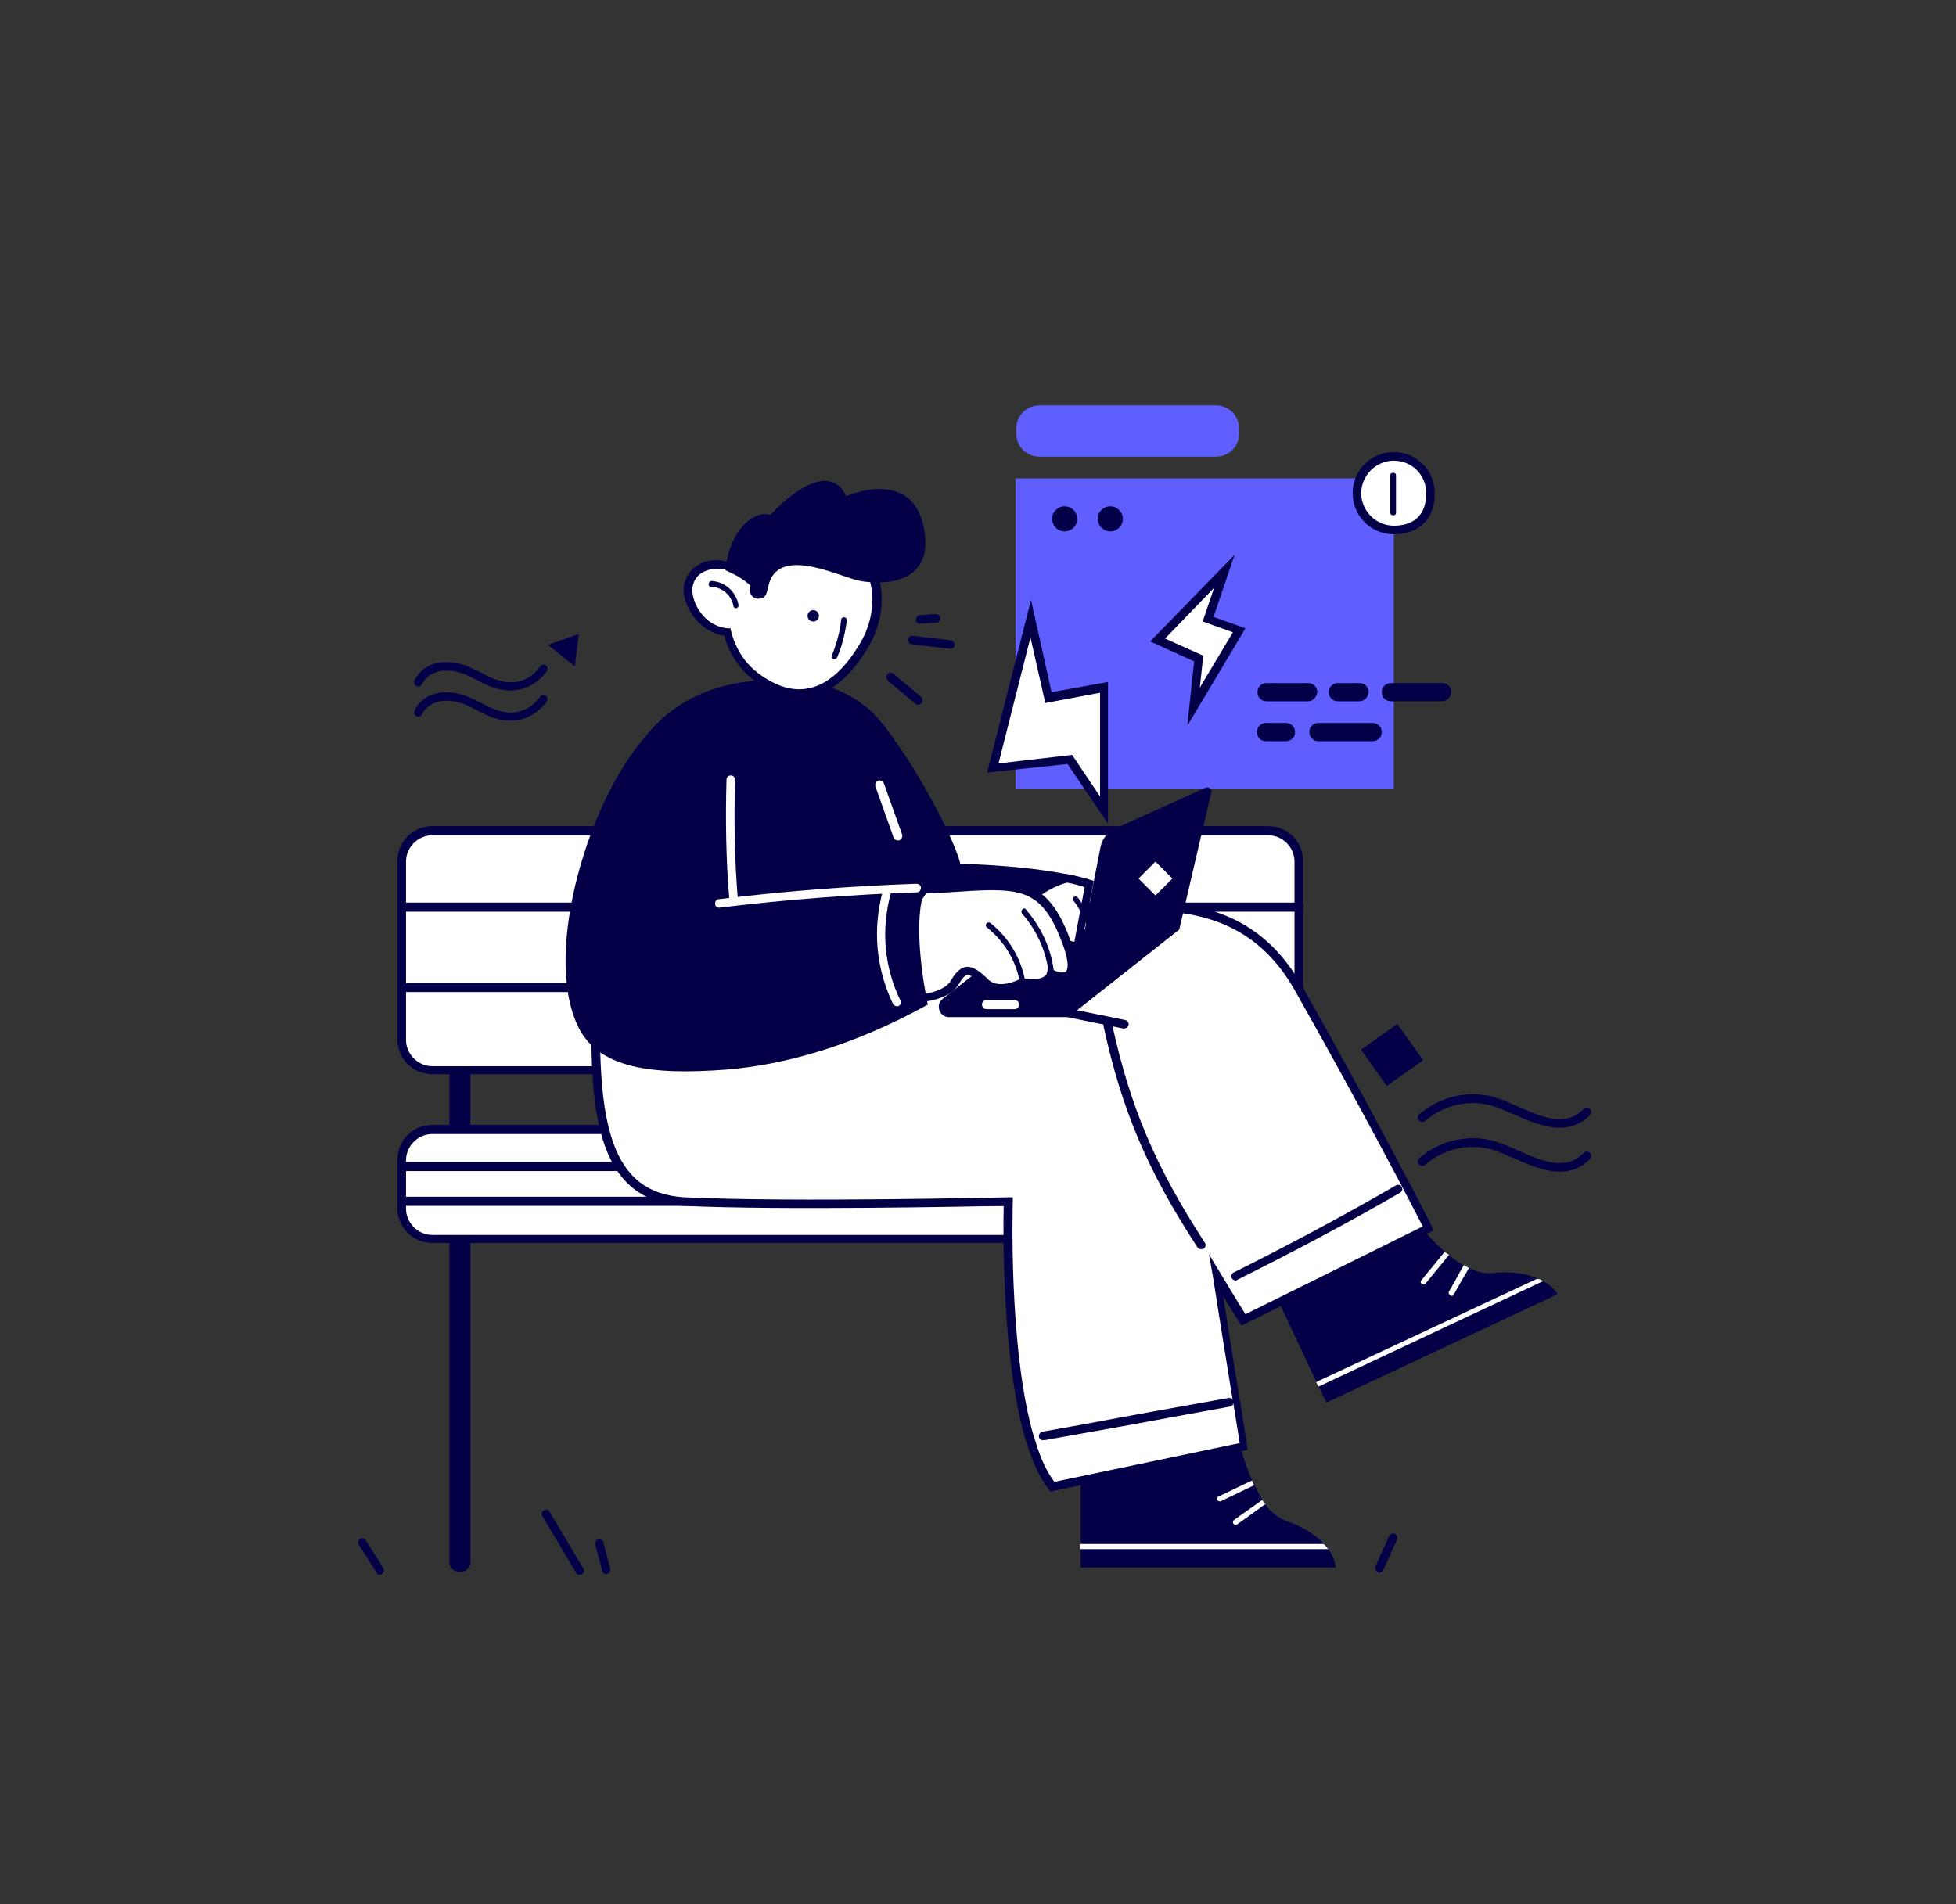 <?xml version="1.0" encoding="utf-8"?>
<!-- Generator: Adobe Illustrator 21.0.2, SVG Export Plug-In . SVG Version: 6.00 Build 0)  -->
<svg version="1.1" id="Слой_1" xmlns="http://www.w3.org/2000/svg" xmlns:xlink="http://www.w3.org/1999/xlink" x="0px" y="0px"
	 viewBox="0 0 343 334" style="enable-background:new 0 0 343 334;" xml:space="preserve">
<rect x="0" y="0" width="343" height="334" fill="#333333" stroke="none"/>
<style type="text/css">
	.st0{fill:#030047;}
	.st1{fill:#FFFFFF;}
	.st2{fill:#E4E4EF;}
	.st3{fill:#5F5FFF;}
</style>
<g id="_x34_">
	<g id="Bottom_17_">
		<g id="Bench_4_">
			<g>
				<path class="st0" d="M78.8,177.7v96.2c0,2.4,3.7,2.4,3.7,0v-96.2C82.5,175.3,78.8,175.3,78.8,177.7z"/>
			</g>
			<g>
				<path class="st1" d="M222.4,187.7H75.8c-2.9,0-5.3-2.4-5.3-5.3v-31.3c0-2.9,2.4-5.3,5.3-5.3h146.6c2.9,0,5.3,2.4,5.3,5.3v31.3
					C227.7,185.3,225.3,187.7,222.4,187.7z"/>
				<path class="st0" d="M222.4,188.4H75.8c-3.4,0-6.1-2.7-6.1-6.1v-31.3c0-3.4,2.7-6.1,6.1-6.1h146.6c3.4,0,6.1,2.7,6.1,6.1v31.3
					C228.5,185.7,225.7,188.4,222.4,188.4z M75.8,146.5c-2.5,0-4.6,2.1-4.6,4.6v31.3c0,2.5,2.1,4.6,4.6,4.6h146.6
					c2.5,0,4.6-2.1,4.6-4.6v-31.3c0-2.5-2.1-4.6-4.6-4.6H75.8z"/>
			</g>
			<g>
				<path class="st1" d="M222.4,217.3H75.8c-2.9,0-5.3-2.4-5.3-5.3v-8.5c0-2.9,2.4-5.3,5.3-5.3h146.6c2.9,0,5.3,2.4,5.3,5.3v8.5
					C227.7,214.9,225.3,217.3,222.4,217.3z"/>
				<path class="st0" d="M222.4,218H75.8c-3.4,0-6.1-2.7-6.1-6.1v-8.5c0-3.4,2.7-6.1,6.1-6.1h146.6c3.4,0,6.1,2.7,6.1,6.1v8.5
					C228.5,215.3,225.7,218,222.4,218z M75.8,198.9c-2.5,0-4.6,2.1-4.6,4.6v8.5c0,2.5,2.1,4.6,4.6,4.6h146.6c2.5,0,4.6-2.1,4.6-4.6
					v-8.5c0-2.5-2.1-4.6-4.6-4.6H75.8z"/>
			</g>
			<g>
				<path class="st0" d="M227.7,159.9H70.5c-0.4,0-0.8-0.3-0.8-0.8s0.3-0.8,0.8-0.8h157.3c0.4,0,0.8,0.3,0.8,0.8
					S228.1,159.9,227.7,159.9z"/>
			</g>
			<g>
				<path class="st0" d="M227.7,174H70.5c-0.4,0-0.8-0.3-0.8-0.8s0.3-0.8,0.8-0.8h157.3c0.4,0,0.8,0.3,0.8,0.8S228.1,174,227.7,174z
					"/>
			</g>
			<g>
				<path class="st0" d="M227.7,205.4H70.5c-0.4,0-0.8-0.3-0.8-0.8s0.3-0.8,0.8-0.8h157.3c0.4,0,0.8,0.3,0.8,0.8
					S228.1,205.4,227.7,205.4z"/>
			</g>
			<g>
				<path class="st0" d="M227.7,211.5H70.5c-0.4,0-0.8-0.3-0.8-0.8s0.3-0.8,0.8-0.8h157.3c0.4,0,0.8,0.3,0.8,0.8
					S228.1,211.5,227.7,211.5z"/>
			</g>
		</g>
		<g id="Leg_27_">
			<g>
				<path class="st0" d="M234.2,274.9h-44.7v-16.5l26.7-10.4c0,0,1,6.4,3.4,11.7c0.1,0.3,0.3,0.6,0.4,0.8c0.4,0.9,0.9,1.8,1.4,2.6
					c0.2,0.3,0.4,0.5,0.5,0.8c1,1.3,2.2,2.3,3.5,2.8c3.5,1.2,5.6,2.8,6.9,4.2c0.3,0.3,0.5,0.6,0.7,0.9
					C234.2,273.5,234.2,274.9,234.2,274.9z"/>
			</g>
			<g>
				<path class="st1" d="M232.9,271.7h-43.5v-0.9h42.7C232.5,271.1,232.7,271.4,232.9,271.7z"/>
			</g>
			<g>
				<path class="st1" d="M219.9,260.5c-1.9,0.9-3.9,1.9-5.8,2.8c-0.5,0.2-1-0.5-0.5-0.8c2-0.9,3.9-1.9,5.9-2.8c0,0,0,0,0.1,0
					C219.6,260,219.8,260.2,219.9,260.5z"/>
			</g>
			<g>
				<path class="st1" d="M221.9,263.8c-1.7,1.2-3.3,2.4-5,3.6c-0.5,0.3-1-0.5-0.5-0.8c1.6-1.2,3.3-2.3,4.9-3.5
					C221.5,263.3,221.7,263.6,221.9,263.8z"/>
			</g>
			<g>
				<path class="st0" d="M273.1,227l-40.5,19l-1.4-2.9l-0.4-0.8l-7.3-15.6l21.8-16.4c0,0,3.6,5.3,8,9.2c0.2,0.2,0.5,0.4,0.7,0.6
					c0.8,0.6,1.6,1.2,2.4,1.7c0.3,0.2,0.5,0.3,0.8,0.4c1.5,0.8,2.9,1.2,4.3,1.1c3.7-0.4,6.2,0.1,8,0.9c0.4,0.2,0.7,0.3,1.1,0.5
					C272.5,225.7,273.1,227,273.1,227z"/>
			</g>
			<g>
				<path class="st1" d="M216.9,245.6c-0.9-5.6-2.2-13.5-3.5-21.9c2.8,4.7,4.8,7.8,4.8,7.8l32.4-16c0,0-9.3-18.2-22.8-42.2
					s-42.6-11.8-71.2-5l0.2,1c-10.6,0.1-21.2,0.5-31.7,1.5c-6.9,0.7-13.6,2-20.3,3.5c-0.6,20.9,0.7,35.8,15.5,36.5
					c18.8,0.9,56.7,0,56.7,0s-0.8,25.8,3.8,41.4c0.1,0.3,0.2,0.6,0.3,0.9c1,3.1,2.2,5.7,3.7,7.6l33.6-7.1c0,0-0.4-2.7-1.1-7.2
					C217,246.2,216.9,245.9,216.9,245.6z"/>
				<path class="st0" d="M184.2,261.6l-0.3-0.4c-1.5-1.9-2.7-4.5-3.8-7.9c-0.1-0.3-0.2-0.6-0.3-0.9c-4.1-14-3.9-36.4-3.8-40.9
					c-5.5,0.1-38.9,0.8-56,0c-15.9-0.8-16.7-17.4-16.2-37.3l0-0.6l0.6-0.1c6.1-1.3,13.3-2.8,20.4-3.5c9-0.9,18.5-1.3,30.9-1.5
					l-0.2-0.8l0.7-0.2c4.1-1,8.2-2,12.2-3.1c24.7-6.5,48-12.6,59.9,8.5c13.4,23.7,22.7,42,22.8,42.2l0.3,0.7l-33.7,16.7l-0.4-0.6
					c0,0-1.1-1.8-2.8-4.5c1.1,6.9,2.1,13.4,2.9,18.1l0,0c0,0.2,0.1,0.3,0.1,0.5l1.3,8.3L184.2,261.6z M177.6,210l0,0.8
					c0,0.3-0.8,25.9,3.7,41.2c0.1,0.3,0.2,0.6,0.3,0.9c0.9,3,2,5.3,3.3,7l32.5-6.8l-1.1-6.8c0-0.2-0.1-0.4-0.1-0.5
					c-0.9-5.6-2.2-13.5-3.5-21.9L212,220l2,3.3c2.1,3.5,3.7,6.1,4.4,7.2l31.1-15.4c-1.8-3.5-10.5-20.3-22.5-41.5
					c-11.4-20.1-34.1-14.1-58.2-7.8c-3.8,1-7.6,2-11.5,2.9l0.2,1.2l-0.9,0c-12.7,0.2-22.5,0.6-31.6,1.5c-6.9,0.7-13.7,2.1-19.7,3.4
					c-0.6,22.3,1.7,34.5,14.8,35.2c18.6,0.9,56.3,0,56.7,0L177.6,210z"/>
			</g>
			<g>
				<path class="st0" d="M197.1,180.4c0,0-0.1,0-0.1,0l-12.3-2.5c-0.4-0.1-0.7-0.5-0.6-0.9c0.1-0.4,0.5-0.7,0.9-0.6l12.3,2.5
					c0.4,0.1,0.7,0.5,0.6,0.9C197.8,180.1,197.5,180.4,197.1,180.4z"/>
			</g>
			<g>
				<path class="st1" d="M270.6,224.7l-39.4,18.5l-0.4-0.8l38.7-18.1C270,224.3,270.3,224.5,270.6,224.7z"/>
			</g>
			<g>
				<path class="st1" d="M254.1,220.1c-1.4,1.7-2.7,3.3-4.1,5c-0.4,0.5-1.1-0.1-0.8-0.5c1.4-1.7,2.7-3.3,4.1-5c0,0,0,0,0,0
					C253.6,219.7,253.8,219.9,254.1,220.1z"/>
			</g>
			<g>
				<path class="st1" d="M256.7,221.9c-0.9,1.5-1.7,3.1-2.6,4.6c-0.3,0.5,0.5,1.1,0.8,0.6c0.9-1.6,1.8-3.2,2.7-4.7L256.7,221.9z"/>
			</g>
			<g>
				<path class="st0" d="M210.6,219.1c-0.2,0-0.5-0.1-0.6-0.3c-8.8-13.5-13.3-24.1-16.5-38.9c-0.1-0.4,0.2-0.8,0.6-0.9
					c0.4-0.1,0.8,0.2,0.9,0.6c3.2,14.6,7.6,25,16.3,38.4c0.2,0.3,0.1,0.8-0.2,1C210.9,219,210.8,219.1,210.6,219.1z"/>
			</g>
			<g>
				<path class="st0" d="M216.7,224.6c-0.3,0-0.5-0.2-0.7-0.4c-0.2-0.4,0-0.8,0.3-1c9.6-4.8,19.2-9.9,28.5-15.3
					c0.4-0.2,0.8-0.1,1,0.3c0.2,0.4,0.1,0.8-0.3,1c-9.3,5.4-19,10.5-28.6,15.3C217,224.6,216.9,224.6,216.7,224.6z"/>
			</g>
			<g>
				<path class="st0" d="M182.9,252.6c-0.4,0-0.7-0.3-0.7-0.6c-0.1-0.4,0.2-0.8,0.6-0.9l7.3-1.3c8.5-1.6,15.7-2.9,25.3-4.6
					c0.4-0.1,0.8,0.2,0.9,0.6c0.1,0.4-0.2,0.8-0.6,0.9c-9.5,1.7-16.7,3.1-25.3,4.6l-7.3,1.3C183,252.5,183,252.6,182.9,252.6z"/>
			</g>
		</g>
	</g>
	<g id="Background_15_">
		<g>
			<path class="st0" d="M89.5,121.1c-0.8,0-1.5-0.1-2.3-0.3c-1.3-0.4-2.4-0.9-3.5-1.5c-1-0.5-1.9-1-2.9-1.3c-2.3-0.7-5.4-0.7-6.8,2
				c-0.2,0.4-0.6,0.5-1,0.3c-0.4-0.2-0.5-0.6-0.3-1c1.8-3.5,5.7-3.6,8.6-2.7c1.1,0.4,2.1,0.9,3.1,1.4c1.1,0.6,2.1,1.1,3.3,1.4
				c2.8,0.8,5.4-0.2,7-2.5c0.2-0.3,0.7-0.4,1-0.2c0.3,0.2,0.4,0.7,0.2,1C94.3,119.9,92,121.1,89.5,121.1z"/>
		</g>
		<g>
			<path class="st0" d="M89.5,126.4c-0.8,0-1.5-0.1-2.3-0.3c-1.3-0.4-2.4-0.9-3.5-1.5c-1-0.5-1.9-1-2.9-1.3c-2.3-0.7-5.4-0.7-6.8,2
				c-0.2,0.4-0.6,0.5-1,0.3c-0.4-0.2-0.5-0.6-0.3-1c1.8-3.5,5.7-3.6,8.6-2.7c1.1,0.4,2.1,0.9,3.1,1.4c1.1,0.6,2.1,1.1,3.3,1.4
				c2.8,0.8,5.4-0.2,7-2.5c0.2-0.3,0.7-0.4,1-0.2c0.3,0.2,0.4,0.7,0.2,1C94.3,125.2,92,126.4,89.5,126.4z"/>
		</g>
		<g>
			<polygon class="st0" points="96.1,113.1 101.5,111.2 100.8,116.9 			"/>
		</g>
		<g>
			<path class="st0" d="M273.5,197.8c-2.6,0-5.4-1.2-7.9-2.3c-1.5-0.6-2.9-1.3-4.1-1.6c-4-1.1-8.3-0.1-11.6,2.7
				c-0.3,0.3-0.8,0.2-1.1-0.1c-0.3-0.3-0.2-0.8,0.1-1.1c3.7-3.1,8.5-4.2,13-3c1.4,0.4,2.8,1,4.3,1.7c4.1,1.8,8.4,3.7,11.5,0.4
				c0.3-0.3,0.8-0.3,1.1,0c0.3,0.3,0.3,0.8,0,1.1C277.2,197.2,275.4,197.8,273.5,197.8z"/>
		</g>
		<g>
			<path class="st0" d="M273.5,205.5c-2.6,0-5.4-1.2-7.9-2.3c-1.5-0.6-2.9-1.3-4.1-1.6c-4-1.1-8.3-0.1-11.6,2.7
				c-0.3,0.3-0.8,0.2-1.1-0.1c-0.3-0.3-0.2-0.8,0.1-1.1c3.7-3.1,8.5-4.2,13-3c1.4,0.4,2.8,1,4.3,1.7c4.1,1.8,8.4,3.7,11.5,0.4
				c0.3-0.3,0.8-0.3,1.1,0c0.3,0.3,0.3,0.8,0,1.1C277.2,204.9,275.4,205.5,273.5,205.5z"/>
		</g>
		<g>
			<path class="st2" d="M268.1,198.2"/>
		</g>
		<g>
			
				<rect x="240.2" y="181.2" transform="matrix(0.816 -0.578 0.578 0.816 -62.063 175.075)" class="st0" width="7.8" height="7.8"/>
		</g>
		<g>
			<path class="st0" d="M101.6,276.2c-0.3,0-0.5-0.1-0.6-0.4l-5.9-9.9c-0.2-0.4-0.1-0.8,0.3-1c0.4-0.2,0.8-0.1,1,0.3l5.9,9.9
				c0.2,0.4,0.1,0.8-0.3,1C101.8,276.2,101.7,276.2,101.6,276.2z"/>
		</g>
		<g>
			<path class="st0" d="M106.3,276.1c-0.3,0-0.6-0.2-0.7-0.6l-1.2-4.6c-0.1-0.4,0.1-0.8,0.5-0.9s0.8,0.1,0.9,0.5l1.2,4.6
				c0.1,0.4-0.1,0.8-0.5,0.9C106.5,276.1,106.4,276.1,106.3,276.1z"/>
		</g>
		<g>
			<path class="st0" d="M66.6,276.2c-0.3,0-0.5-0.1-0.6-0.4l-3.1-4.9c-0.2-0.4-0.1-0.8,0.2-1s0.8-0.1,1,0.2l3.1,4.9
				c0.2,0.4,0.1,0.8-0.2,1C66.9,276.2,66.7,276.2,66.6,276.2z"/>
		</g>
		<g>
			<path class="st0" d="M241.9,275.8c-0.1,0-0.2,0-0.3-0.1c-0.4-0.2-0.5-0.6-0.4-1l2.4-5.3c0.2-0.4,0.6-0.5,1-0.4
				c0.4,0.2,0.5,0.6,0.4,1l-2.4,5.3C242.5,275.6,242.2,275.8,241.9,275.8z"/>
		</g>
	</g>
	<g id="Top_16_">
		<g id="Window_23_">
			<g>
				<rect x="178.1" y="83.9" class="st3" width="66.3" height="54.4"/>
			</g>
			<g>
				<circle class="st0" cx="186.7" cy="91" r="2.2"/>
			</g>
			<g>
				<circle class="st0" cx="194.7" cy="91" r="2.2"/>
			</g>
			<g>
				<path class="st1" d="M250.9,86.5c0,4.6-2.9,6.4-6.4,6.4S238,90,238,86.5s2.9-6.4,6.4-6.4S250.9,82.9,250.9,86.5z"/>
				<path class="st0" d="M244.4,93.7c-4,0-7.2-3.2-7.2-7.2s3.2-7.2,7.2-7.2s7.2,3.2,7.2,7.2C251.6,91,248.9,93.7,244.4,93.7z
					 M244.4,80.8c-3.1,0-5.7,2.6-5.7,5.7s2.6,5.7,5.7,5.7c2.1,0,5.7-0.7,5.7-5.7C250.1,83.3,247.6,80.8,244.4,80.8z"/>
			</g>
			<g>
				<path class="st3" d="M213.2,80.1h-30.9c-2.3,0-4.1-1.8-4.1-4.1v-0.8c0-2.3,1.8-4.1,4.1-4.1h30.9c2.3,0,4.1,1.8,4.1,4.1V76
					C217.3,78.3,215.5,80.1,213.2,80.1z"/>
			</g>
			<g>
				<g>
					<path class="st0" d="M229.4,123h-7.3c-0.9,0-1.6-0.7-1.6-1.6v0c0-0.9,0.7-1.6,1.6-1.6h7.3c0.9,0,1.6,0.7,1.6,1.6v0
						C230.9,122.3,230.2,123,229.4,123z"/>
				</g>
				<g>
					<path class="st0" d="M225.5,130h-3.5c-0.9,0-1.6-0.7-1.6-1.6l0,0c0-0.9,0.7-1.6,1.6-1.6h3.5c0.9,0,1.6,0.7,1.6,1.6l0,0
						C227.1,129.3,226.4,130,225.5,130z"/>
				</g>
				<g>
					<path class="st0" d="M240.7,130h-9.5c-0.9,0-1.6-0.7-1.6-1.6l0,0c0-0.9,0.7-1.6,1.6-1.6h9.5c0.9,0,1.6,0.7,1.6,1.6l0,0
						C242.3,129.3,241.6,130,240.7,130z"/>
				</g>
				<g>
					<path class="st0" d="M238.4,123l-3.8,0c-0.9,0-1.6-0.7-1.6-1.6l0,0c0-0.9,0.7-1.6,1.6-1.6h3.8c0.9,0,1.6,0.7,1.6,1.6l0,0
						C239.9,122.3,239.2,123,238.4,123z"/>
				</g>
				<g>
					<path class="st0" d="M252.9,123h-9c-0.9,0-1.6-0.7-1.6-1.6l0,0c0-0.9,0.7-1.6,1.6-1.6h9c0.9,0,1.6,0.7,1.6,1.6l0,0
						C254.4,122.3,253.7,123,252.9,123z"/>
				</g>
			</g>
			<g>
				<path class="st0" d="M243.8,83.3v6.7c0,0.5,1,0.5,1,0v-6.7C244.8,82.8,243.8,82.8,243.8,83.3z"/>
			</g>
		</g>
		<g id="Laptop_2_">
			<g>
				<path class="st0" d="M206.8,163h-26l-15.5,12.2c-1.3,1-0.6,3.2,1.1,3.2h20.9L206.8,163z"/>
			</g>
			<g>
				<path class="st0" d="M212.4,139l-5.6,24l-19.5,15.4l2.2-11.3l0.9-4.9l0.3-1.7l1.1-5.9l1.2-6.1c0.3-1.4,1.2-2.5,2.4-3.1l15.9-7.2
					C211.9,137.9,212.6,138.4,212.4,139z"/>
			</g>
			<g>
				
					<rect x="200.6" y="152" transform="matrix(0.707 -0.707 0.707 0.707 -49.64 188.449)" class="st1" width="4.2" height="4.2"/>
			</g>
			<g>
				<path class="st1" d="M177.9,177H173c-0.4,0-0.8-0.3-0.8-0.8s0.3-0.8,0.8-0.8h4.9c0.4,0,0.8,0.3,0.8,0.8S178.3,177,177.9,177z"/>
			</g>
		</g>
		<g id="Hand_2_49_">
			<g>
				<path class="st0" d="M191.6,154.5c-7.9-2.7-23.2-3-23.2-3c-1.2-5.2-10.9-23.1-16.8-27.7l1.4,36.3c0,0,18,3,28.9,5.2
					C184.8,161.6,187.7,157.3,191.6,154.5z"/>
			</g>
			<g>
				<g>
					<path class="st1" d="M188.9,166.1c-2-0.6-6.1-1.5-12.4-2.6c2.2-4.8,6-8.2,10.5-9.4c1.6,0.3,2.9,0.7,4,1L188.9,166.1z"/>
				</g>
				<g>
					<path class="st0" d="M187.1,154.8c1.2,0.2,2.2,0.5,3.1,0.8l-1.8,9.6c-1.6-0.4-4.6-1.1-10.7-2.3
						C179.7,158.8,183.1,155.9,187.1,154.8 M187,153.3c-5.3,1.3-9.4,5.3-11.6,10.7c6.6,1.2,12.5,2.4,14,3l2.4-12.5
						C190.5,154.1,188.8,153.6,187,153.3L187,153.3z"/>
				</g>
			</g>
			<g>
				<path class="st0" d="M190.8,160.5l-0.3,1.7c-0.5-1.5-1.3-3-2.3-4.3c-0.4-0.5,0.4-0.9,0.8-0.5
					C189.7,158.3,190.3,159.4,190.8,160.5z"/>
			</g>
		</g>
		<g id="Lightenings_2_">
			<g>
				<polygon class="st1" points="180.8,108.4 174.2,134.6 187.6,133.2 193.6,142.1 193.6,120.5 183.9,122.3 				"/>
				<path class="st0" d="M194.4,144.6l-7.2-10.6l-14.1,1.5l7.7-30.3l3.6,16.2l9.9-1.8V144.6z M188,132.4l4.9,7.3v-18.2l-9.6,1.8
					l-2.6-11.5l-5.6,22.1L188,132.4z"/>
			</g>
			<g>
				<polygon class="st1" points="214.7,100.1 203,112.2 210.2,115.5 209.3,123.9 217.3,110.5 211.8,108.5 				"/>
				<path class="st0" d="M208.2,127.3l1.2-11.3l-7.7-3.5l14.8-15.2l-3.7,10.9l5.6,2L208.2,127.3z M204.3,112l6.7,3l-0.6,5.6l5.8-9.7
					l-5.3-1.9l2-5.9L204.3,112z"/>
			</g>
		</g>
		<g id="Look_7_">
			<g>
				<path class="st0" d="M161,123.6c-0.2,0-0.3-0.1-0.5-0.2l-4.8-4c-0.3-0.3-0.4-0.7-0.1-1.1c0.3-0.3,0.7-0.4,1.1-0.1l4.8,4
					c0.3,0.3,0.4,0.7,0.1,1.1C161.4,123.5,161.2,123.6,161,123.6z"/>
			</g>
			<g>
				<path class="st0" d="M166.7,113.8C166.6,113.8,166.6,113.8,166.7,113.8l-6.8-0.8c-0.4-0.1-0.7-0.4-0.7-0.8s0.4-0.7,0.8-0.7
					l6.7,0.8c0.4,0.1,0.7,0.4,0.7,0.8C167.4,113.5,167,113.8,166.7,113.8z"/>
			</g>
			<g>
				<path class="st0" d="M161.3,109.4c-0.4,0-0.7-0.3-0.7-0.7c0-0.4,0.3-0.8,0.7-0.8l2.8-0.2c0.4,0,0.8,0.3,0.8,0.7
					c0,0.4-0.3,0.8-0.7,0.8L161.3,109.4C161.4,109.4,161.3,109.4,161.3,109.4z"/>
			</g>
		</g>
		<g id="Body_75_">
			<g>
				<path class="st0" d="M160.2,170.1c1.9-11.2,6.1-47.9-19.6-50.6c-18.3-1.9-34.4,6.5-35.3,36.4c-0.3,8.3-0.7,16.1-0.8,23.1
					C123.4,178,142,175,160.2,170.1z"/>
			</g>
			<g>
				<path class="st1" d="M157.4,147.4c-0.3,0-0.6-0.2-0.7-0.5l-3.2-9c-0.1-0.4,0.1-0.8,0.5-1c0.4-0.1,0.8,0.1,1,0.5l3.2,9
					c0.1,0.4-0.1,0.8-0.5,1C157.5,147.4,157.4,147.4,157.4,147.4z"/>
			</g>
		</g>
		<g id="Hand_1_3_">
			<g>
				<path class="st1" d="M162,156c15.2-0.9,20.3-2.4,24.5,7.9c4.2,10.3-2.1,6.9-2.1,6.9s-0.3,2.3-5.1,1.6c0,0-3.9,2.2-6.3,0.1
					c-2.4-2-3.7-3.5-5.5-0.2c-1.8,3.2-9.9,3.9-12.1,1.5C151.9,170.1,162,156,162,156z"/>
				<path class="st0" d="M160.1,176c-2,0-4.2-0.4-5.3-1.7c-3.8-4,5.5-17.3,6.6-18.8l0.2-0.3l0.4,0c1.6-0.1,3-0.2,4.3-0.3
					c12-0.8,16.9-1.1,20.9,8.7c1.7,4.3,2,6.8,0.7,7.9c-0.9,0.8-2.3,0.5-3.1,0.2c-0.1,0.2-0.4,0.5-0.6,0.7c-1,0.8-2.6,1-4.7,0.7
					c-1,0.5-4.5,2-7-0.1l-0.4-0.4c-1-0.9-1.9-1.7-2.5-1.6c-0.4,0.1-0.9,0.6-1.4,1.5c-0.9,1.7-3.3,2.9-6.3,3.2
					C161.3,176,160.7,176,160.1,176z M162.4,156.7c-3.7,5.3-8.6,14.3-6.5,16.6c0.9,1,3.2,1.4,5.7,1.1c2.5-0.3,4.5-1.2,5.2-2.5
					c0.8-1.4,1.6-2.1,2.5-2.3c1.3-0.2,2.4,0.7,3.7,1.9l0.4,0.4c2,1.7,5.5-0.2,5.5-0.2l0.2-0.1l0.3,0c3.1,0.5,4.1-0.4,4.2-1l0.2-1
					l0.9,0.5c0.5,0.3,1.7,0.7,2.2,0.3c0.2-0.2,1-1.2-1.1-6.2c-3.6-8.8-7.6-8.5-19.4-7.7C165.1,156.6,163.8,156.6,162.4,156.7z"/>
			</g>
			<g>
				<path class="st0" d="M113.2,129.2c-9.7,10.7-18.1,37.5-11.9,50.7c3.5,7.5,13,8.7,26,7.7c10.1-0.8,22.2-4.1,35.4-11.4
					c0,0-3.4-15.4,0-21.3l-34.4,2.2L128,128L113.2,129.2z"/>
			</g>
			<g>
				<path class="st0" d="M179.7,171.7c-0.8-3.9-2.9-7.3-6-9.8c-0.5-0.4-1.1,0.3-0.7,0.7c3,2.4,5,5.6,5.8,9.4
					C178.9,172.6,179.8,172.3,179.7,171.7z"/>
			</g>
			<g>
				<path class="st0" d="M179.9,159.5c-0.4-0.5-1,0.2-0.7,0.7c2.8,3.2,4.4,7,4.8,11.2c0.1,0.6,1,0.6,0.9,0
					C184.6,166.9,182.8,162.9,179.9,159.5z"/>
			</g>
			<g>
				<path class="st1" d="M128.6,158.5c-0.4,0-0.7-0.3-0.7-0.7c-0.6-7-0.7-14.1-0.5-21.1c0-0.4,0.4-0.7,0.8-0.7
					c0.4,0,0.7,0.4,0.7,0.8c-0.2,7-0.1,14,0.5,21C129.4,158.1,129,158.5,128.6,158.5C128.6,158.5,128.6,158.5,128.6,158.5z"/>
			</g>
			<g>
				<path class="st1" d="M126.1,159.2c-0.4,0-0.7-0.3-0.7-0.7c0-0.4,0.2-0.8,0.7-0.8c11.4-1.4,23.1-2.3,34.6-2.7
					c0.4,0,0.8,0.3,0.8,0.7c0,0.4-0.3,0.8-0.7,0.8C149.2,156.9,137.6,157.8,126.1,159.2C126.2,159.2,126.1,159.2,126.1,159.2z"/>
			</g>
			<g>
				<path class="st1" d="M157.3,176.5c-0.3,0-0.5-0.2-0.7-0.4c-3-6.3-3.6-13.1-1.8-19.8c0.1-0.4,0.5-0.6,0.9-0.5
					c0.4,0.1,0.6,0.5,0.5,0.9c-1.7,6.3-1.2,12.8,1.7,18.8c0.2,0.4,0,0.8-0.4,1C157.6,176.4,157.4,176.5,157.3,176.5z"/>
			</g>
		</g>
		<g id="Head_84_">
			<g>
				<path class="st1" d="M147.8,94.1c-6.2-3.6-14.5-1-18.6,5.9c0,0,0,0,0,0.1c-0.7-0.3-1.3-0.6-1.9-0.8c-4.2-1.1-7.1,1.8-6.5,5.2
					c0.6,3,3.1,6,6.8,6.4c0.8,3.3,2.7,6.2,5.5,8.2c8.3,5.9,14.5,1,18.6-5.9C155.7,106.3,153.9,97.7,147.8,94.1z"/>
				<path class="st0" d="M140.2,122.4c-2.5,0-5-0.9-7.6-2.8c-2.7-1.9-4.7-4.8-5.6-8.1c-3.9-0.6-6.4-4-7-6.9
					c-0.4-1.8,0.2-3.6,1.5-4.8c1.5-1.4,3.6-1.9,5.9-1.3c0.5,0.1,1,0.3,1.5,0.5c4.4-6.9,12.9-9.4,19.3-5.7l0,0
					c6.5,3.8,8.4,12.9,4.1,20.1c-2.9,5-6.3,7.9-10,8.7C141.6,122.4,140.9,122.4,140.2,122.4z M125.5,99.8c-1.2,0-2.2,0.4-3,1.1
					c-0.9,0.9-1.3,2.1-1,3.5c0.5,2.6,2.7,5.5,6.1,5.8l0.5,0l0.1,0.5c0.8,3.2,2.6,5.9,5.2,7.7c3,2.1,5.8,2.9,8.5,2.3
					c3.3-0.7,6.3-3.4,9-8c3.8-6.5,2.2-14.6-3.6-18.1c-5.8-3.4-13.7-0.9-17.5,5.6l-0.4,0.6l-0.7-0.3c-0.6-0.3-1.2-0.6-1.8-0.7
					C126.5,99.9,126,99.8,125.5,99.8z"/>
			</g>
			<g>
				<ellipse transform="matrix(0.8 -0.599 0.599 0.8 -36.24 107.087)" class="st0" cx="142.7" cy="108" rx="1" ry="1"/>
			</g>
			<g>
				<path class="st0" d="M146.8,115.3c0.9-2.1,1.4-4.2,1.7-6.5c0.1-0.6-0.9-0.8-1-0.1c-0.2,2.1-0.8,4.2-1.6,6.2
					C145.6,115.5,146.5,115.9,146.8,115.3z"/>
			</g>
			<g>
				<path class="st0" d="M129.5,106.1c-0.4-2.3-2.4-4.1-4.7-4.2c-0.6,0-0.8,1-0.1,1c1.9,0.1,3.5,1.4,3.9,3.3
					C128.6,106.9,129.6,106.8,129.5,106.1z"/>
			</g>
			<g>
				<path class="st0" d="M150.9,101.9c-3.2-0.5-13.9-6.2-16,0.3c-0.5,1.6-0.3,2.9-2.1,2.8c-1.8-0.3-1.2-2.3-1.2-2.3
					c-1.6-1.4-2.5-1.8-4.4-2.7c0.7-7,5-10.6,7.9-9.7c0,0,9.6-10.8,13.3-3.3c0,0,11.9-5.3,13.7,6.1S150.9,101.9,150.9,101.9z"/>
			</g>
		</g>
	</g>
</g>
</svg>
